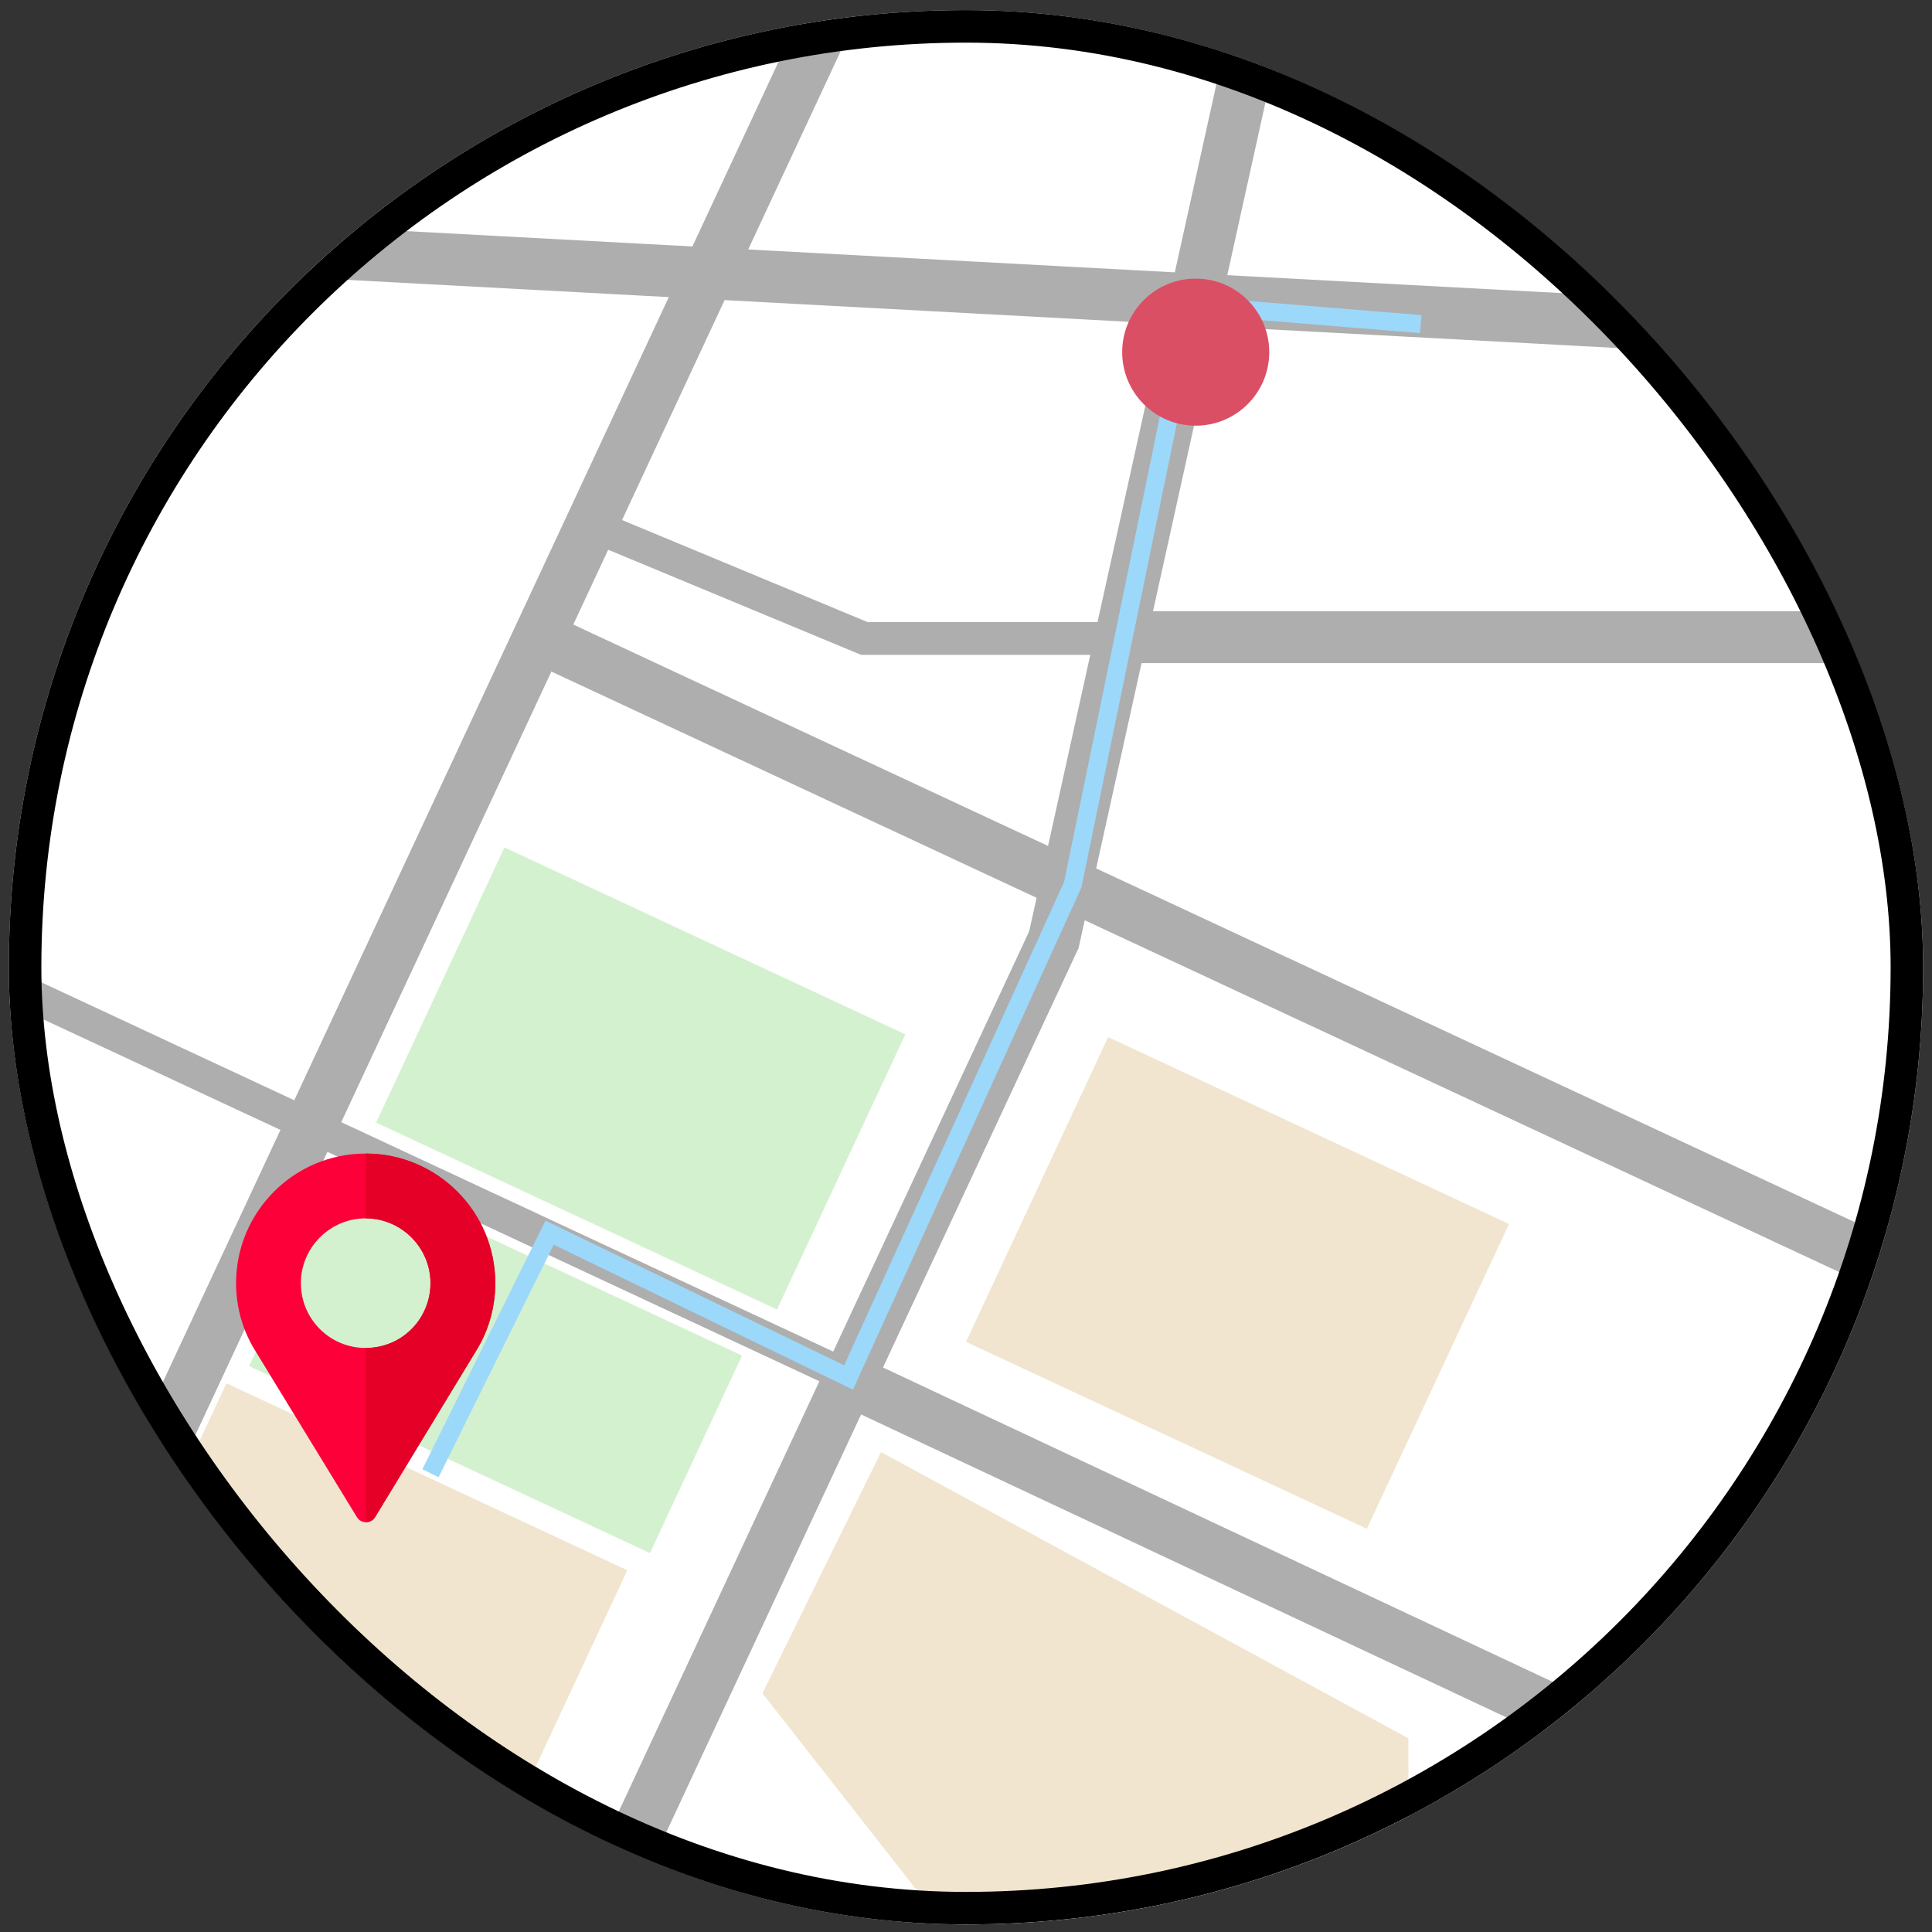 <svg width="118" height="118" viewBox="0 0 118 118" fill="none" xmlns="http://www.w3.org/2000/svg">
<rect x="0" y="0" width="118" height="118" fill="#333333" stroke="none"/>
<g clip-path="url(#clip0_611_10872)">
<rect x="0.541" y="0.618" width="116.919" height="116.919" rx="58.459" fill="white"/>
<rect x="121.367" y="37.336" width="3.166" height="53.687" transform="rotate(90 121.367 37.336)" fill="#AEAEAE"/>
<rect x="68.349" y="37.996" width="2" height="15.757" transform="rotate(90 68.349 37.996)" fill="#AEAEAE"/>
<rect x="53.359" y="38.149" width="2" height="18.121" transform="rotate(112.569 53.359 38.149)" fill="#AEAEAE"/>
<rect x="0.164" y="61.102" width="2" height="56.915" transform="rotate(-65 0.164 61.102)" fill="#AEAEAE"/>
<rect x="31.633" y="40.063" width="3.166" height="99.787" transform="rotate(-65 31.633 40.063)" fill="#AEAEAE"/>
<rect x="52.43" y="-6.692" width="3.166" height="108.489" transform="rotate(25 52.43 -6.692)" fill="#AEAEAE"/>
<rect x="82.907" y="-33.833" width="3.166" height="93.281" transform="rotate(12.462 82.907 -33.833)" fill="#AEAEAE"/>
<rect x="63" y="56.58" width="3.166" height="70.275" transform="rotate(25 63 56.58)" fill="#AEAEAE"/>
<rect x="17.116" y="16.873" width="3.166" height="86.477" transform="rotate(-86.928 17.116 16.873)" fill="#AEAEAE"/>
<path d="M71.039 134.639L46.566 103.423L53.808 88.689L86.022 106.17V134.639H71.039Z" fill="#F1E5CF"/>
<rect x="5.15" y="103.104" width="20.54" height="27.015" transform="rotate(-65 5.15 103.104)" fill="#F1E5CF"/>
<rect x="59" y="81.956" width="20.54" height="27.015" transform="rotate(-65 59 81.956)" fill="#F1E5CF"/>
<rect x="22.973" y="68.564" width="18.545" height="27.015" transform="rotate(-65 22.973 68.564)" fill="#D4F1CF"/>
<rect x="15.214" y="83.44" width="13.308" height="27.015" transform="rotate(-65 15.214 83.44)" fill="#D4F1CF"/>
<g clip-path="url(#clip1_611_10872)">
<path d="M22.334 70.455C17.967 70.455 14.418 74.004 14.418 78.371C14.418 79.848 14.828 81.286 15.606 82.526L21.797 92.659C21.903 92.83 22.061 92.936 22.246 92.962C22.497 93.002 22.774 92.896 22.919 92.646L29.128 82.421C29.867 81.207 30.25 79.795 30.25 78.371C30.25 74.004 26.701 70.455 22.334 70.455ZM22.334 82.328C20.118 82.328 18.376 80.534 18.376 78.371C18.376 76.194 20.157 74.413 22.334 74.413C24.511 74.413 26.292 76.194 26.292 78.371C26.292 80.521 24.577 82.328 22.334 82.328Z" fill="#FD003A"/>
<path d="M22.334 70.455V74.413C24.511 74.413 26.292 76.194 26.292 78.371C26.292 80.521 24.577 82.328 22.334 82.328V92.97C22.559 92.975 22.791 92.867 22.919 92.646L29.128 82.421C29.867 81.207 30.25 79.795 30.25 78.371C30.25 74.004 26.701 70.455 22.334 70.455Z" fill="#E50027"/>
</g>
<rect x="150.483" y="128.85" width="3.166" height="107.955" transform="rotate(115.149 150.483 128.85)" fill="#AEAEAE"/>
<path d="M26.292 89.98L33.567 75.287L51.827 84.132L65.521 54.032L72.796 18.654L86.776 19.796" stroke="#9CD8FA" stroke-width="1.104"/>
<circle cx="73.03" cy="21.508" r="4.491" fill="#DA4F64"/>
</g>
<rect x="1.533" y="1.611" width="114.933" height="114.933" rx="57.467" stroke="black" stroke-width="1.986"/>
<defs>
<clipPath id="clip0_611_10872">
<rect x="0.541" y="0.618" width="116.919" height="116.919" rx="58.459" fill="white"/>
</clipPath>
<clipPath id="clip1_611_10872">
<rect width="22.515" height="22.515" fill="white" transform="translate(14.418 70.455)"/>
</clipPath>
</defs>
</svg>
